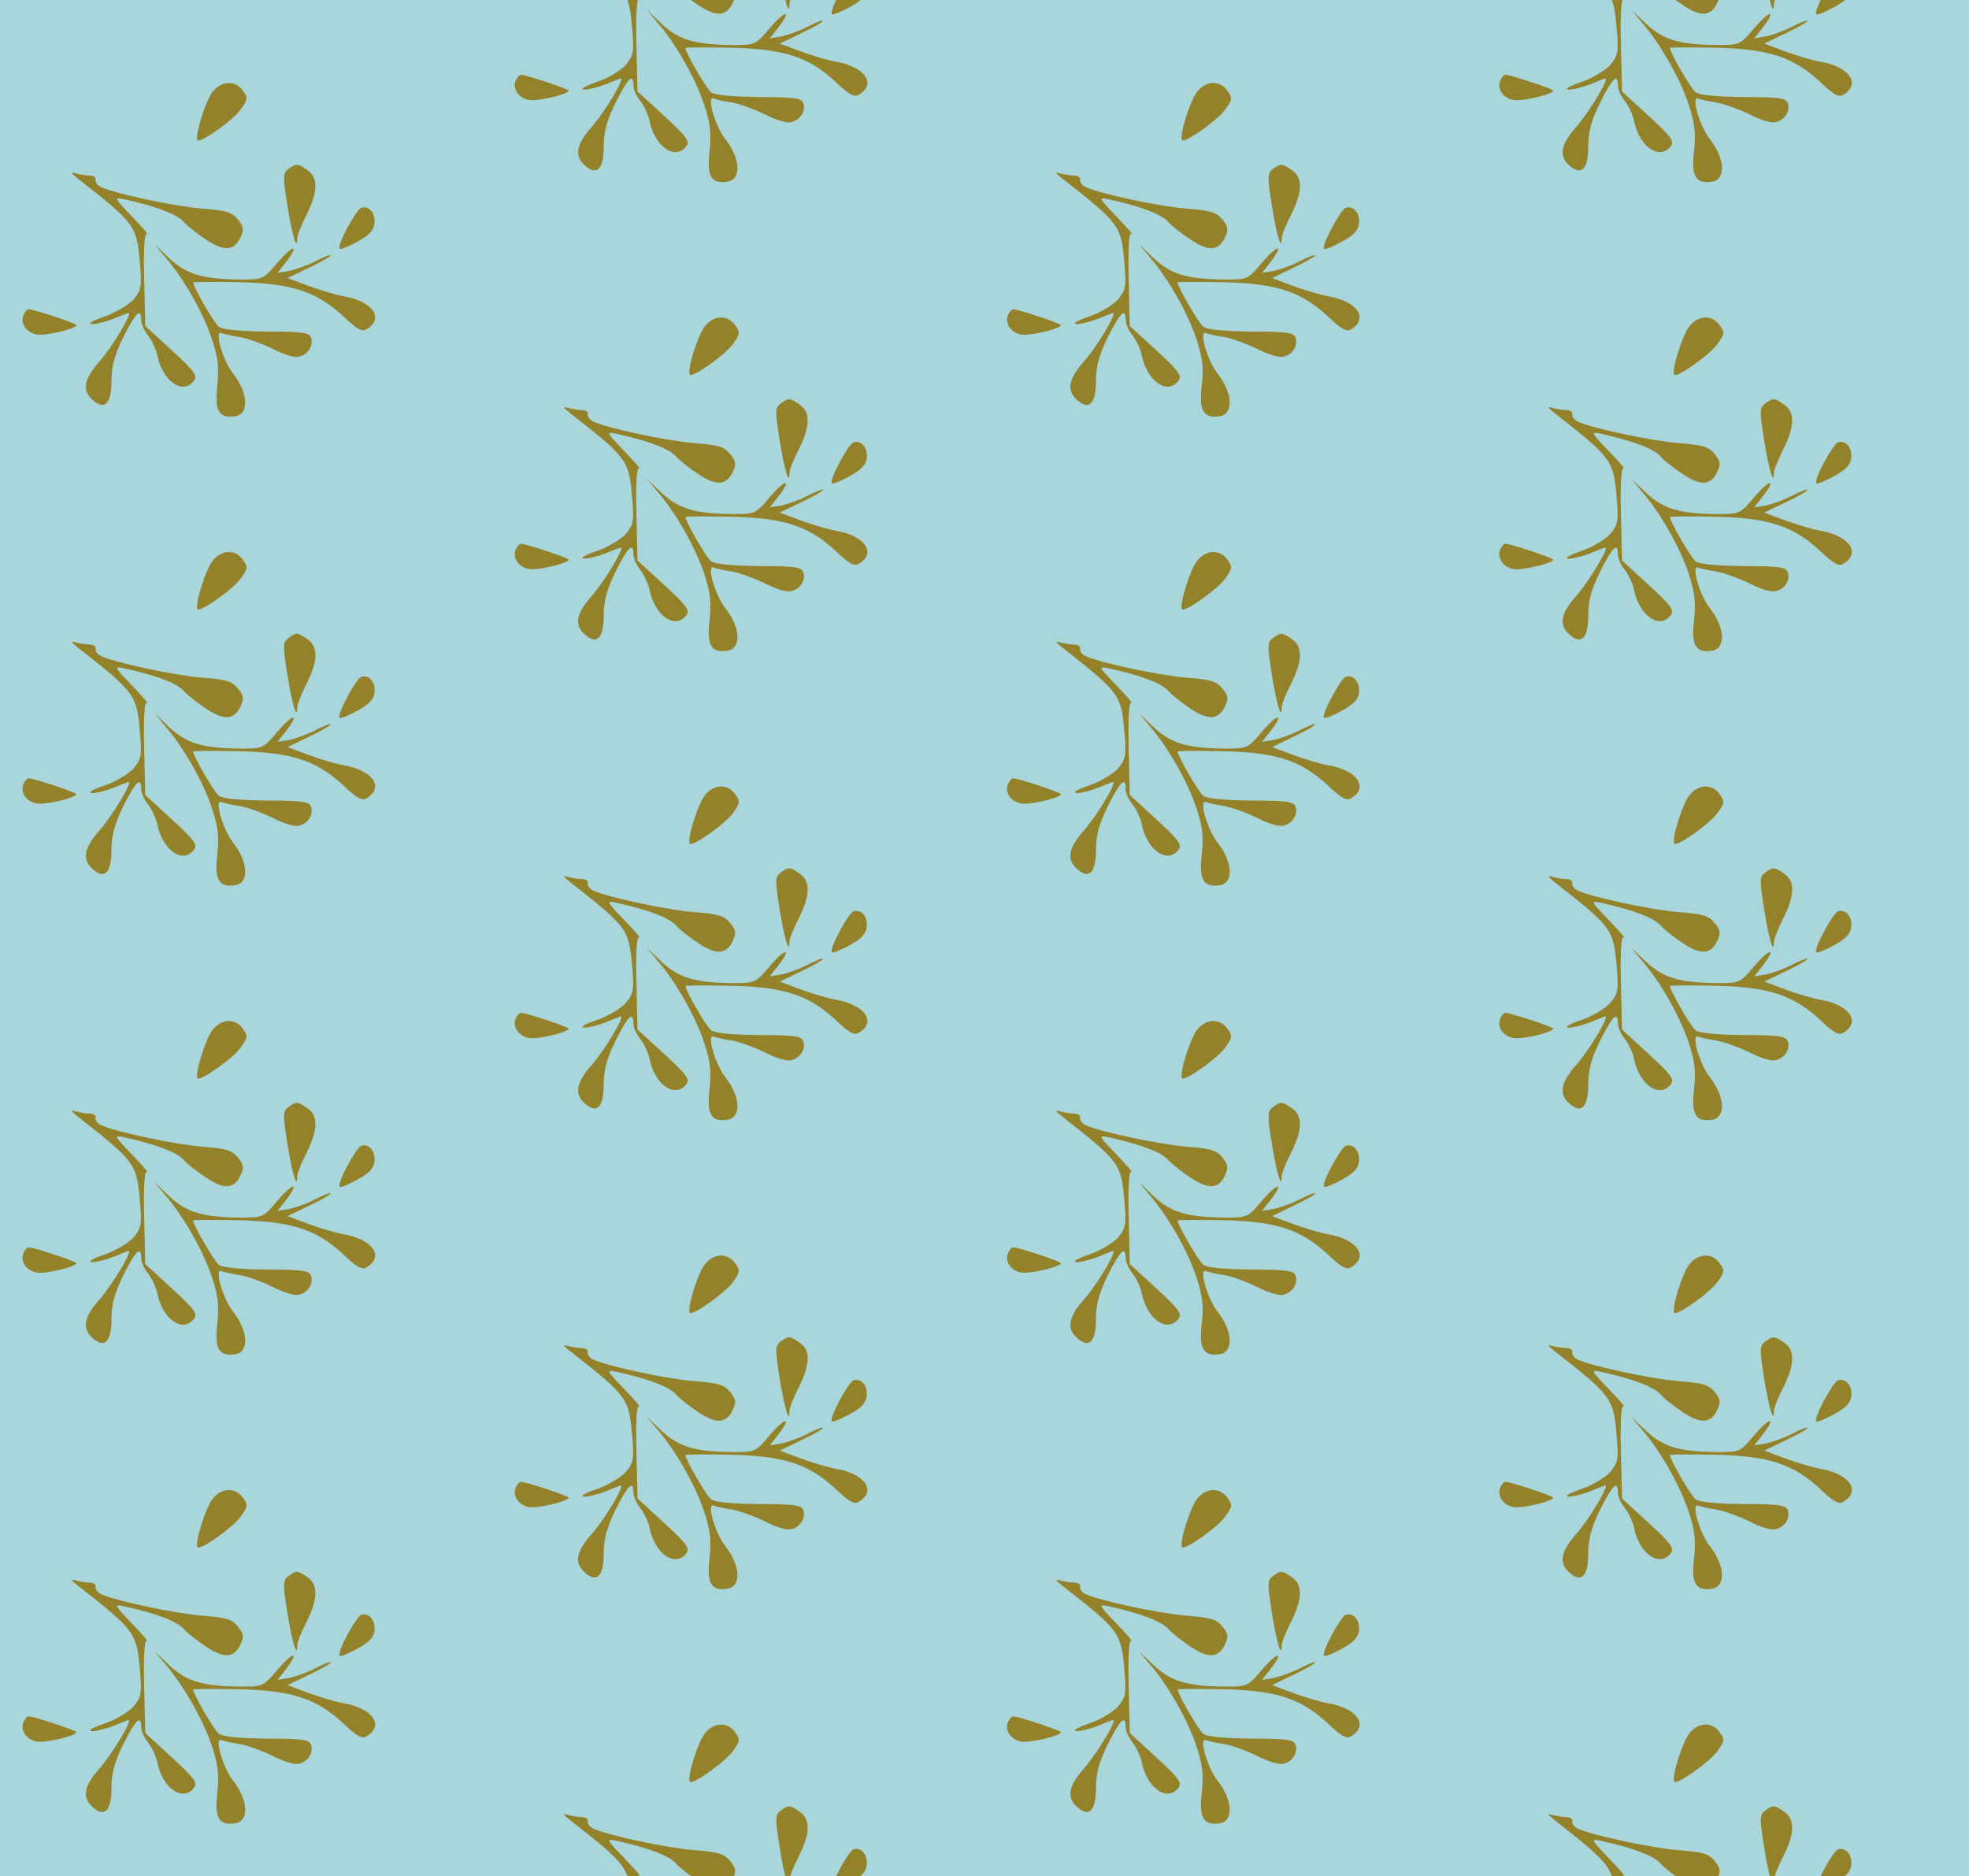 <?xml version="1.0" standalone="no"?>
<!DOCTYPE svg PUBLIC "-//W3C//DTD SVG 20010904//EN"
 "http://www.w3.org/TR/2001/REC-SVG-20010904/DTD/svg10.dtd">
<svg version="1.0" xmlns="http://www.w3.org/2000/svg" width="424pt" height="404pt" viewBox="0 0 424 404" preserveAspectRatio = "xMidYMid meet" >
<rect width="424" height="404" fill="#A8D6DA"/>
<g id="col0" transform="translate(0, 13)">
<g id="0" transform="translate(0,0.0)scale(0.8,0.8)">

<path d="M972 613 c-14 -6 -66 -102 -58 -110 3 -3 24 6 48 19 31 17 44 30 46 49 3 28 -15 49 -36 42z" transform="translate(0,101) scale(0.1,-0.1)" stroke="none" fill="#93822A"/>

<path d="M63 324 c-9 -23 9 -48 37 -52 26 -4 113 18 105 26 -6 6 -115 42 -128 42 -4 0 -10 -7 -14 -16z" transform="translate(0,101) scale(0.1,-0.1)" stroke="none" fill="#93822A"/>

<path d="M777 718 c-16 -12 -16 -20 -3 -102 13 -80 26 -121 26 -85 0 8 11 36 25 63 31 62 32 100 3 120 -27 19 -30 19 -51 4z" transform="translate(0,101) scale(0.1,-0.1)" stroke="none" fill="#93822A"/>

<path d="M572 925 c-19 -24 -49 -121 -40 -130 8 -8 97 55 116 83 19 26 20 31 6 50 -20 29 -58 28 -82 -3z" transform="translate(0,101) scale(0.1,-0.1)" stroke="none" fill="#93822A"/>

<path d="M446 479 c49 -57 101 -149 124 -218 17 -51 20 -77 15 -126 -8 -68 4 -89 47 -83 39 5 37 61 -4 114 -28 35 -52 118 -32 110 7 -3 30 -8 51 -11 21 -4 59 -18 86 -31 26 -14 57 -24 69 -22 26 4 43 30 35 52 -5 13 -24 16 -119 16 -73 1 -119 5 -129 13 -13 10 -69 107 -69 119 0 2 53 2 118 1 146 -3 212 -24 285 -91 39 -37 52 -44 65 -35 47 29 14 75 -63 88 -22 4 -65 17 -95 28 l-56 21 58 28 c32 15 58 30 58 33 0 3 -19 -4 -42 -16 -23 -12 -55 -23 -71 -26 l-30 -5 22 28 c38 49 22 50 -20 2 -40 -48 -41 -48 -102 -48 -102 1 -144 14 -190 56 l-41 39 30 -36z" transform="translate(0,101) scale(0.1,-0.1)" stroke="none" fill="#93822A"/>

<path d="M208 693 c158 -124 160 -127 169 -233 5 -59 3 -69 -18 -94 -14 -15 -49 -36 -79 -46 -32 -11 -45 -19 -32 -20 12 0 39 7 59 15 19 8 37 15 39 15 11 0 -43 -90 -77 -129 -43 -48 -49 -79 -20 -105 32 -29 51 -11 51 50 0 40 8 70 32 119 33 66 48 81 48 46 0 -10 8 -29 19 -42 10 -13 22 -38 25 -56 15 -67 67 -103 97 -67 12 14 5 25 -58 83 l-72 66 -3 127 c-2 82 1 124 7 121 6 -3 -12 18 -40 47 -49 51 -49 52 -20 46 85 -19 139 -39 159 -60 11 -13 40 -35 63 -50 47 -31 74 -29 91 9 9 19 8 28 -8 47 -15 19 -31 24 -97 29 -75 6 -242 42 -273 59 -8 4 -14 13 -13 19 2 6 -6 11 -16 11 -11 0 -28 3 -38 6 -14 4 -12 1 5 -13z" transform="translate(0,101) scale(0.1,-0.1)" stroke="none" fill="#93822A"/>

</g>

<g id="1" transform="translate(0,101.0)scale(0.8,0.8)">

<path d="M972 613 c-14 -6 -66 -102 -58 -110 3 -3 24 6 48 19 31 17 44 30 46 49 3 28 -15 49 -36 42z" transform="translate(0,101) scale(0.1,-0.1)" stroke="none" fill="#93822A"/>

<path d="M63 324 c-9 -23 9 -48 37 -52 26 -4 113 18 105 26 -6 6 -115 42 -128 42 -4 0 -10 -7 -14 -16z" transform="translate(0,101) scale(0.1,-0.1)" stroke="none" fill="#93822A"/>

<path d="M777 718 c-16 -12 -16 -20 -3 -102 13 -80 26 -121 26 -85 0 8 11 36 25 63 31 62 32 100 3 120 -27 19 -30 19 -51 4z" transform="translate(0,101) scale(0.1,-0.1)" stroke="none" fill="#93822A"/>

<path d="M572 925 c-19 -24 -49 -121 -40 -130 8 -8 97 55 116 83 19 26 20 31 6 50 -20 29 -58 28 -82 -3z" transform="translate(0,101) scale(0.1,-0.1)" stroke="none" fill="#93822A"/>

<path d="M446 479 c49 -57 101 -149 124 -218 17 -51 20 -77 15 -126 -8 -68 4 -89 47 -83 39 5 37 61 -4 114 -28 35 -52 118 -32 110 7 -3 30 -8 51 -11 21 -4 59 -18 86 -31 26 -14 57 -24 69 -22 26 4 43 30 35 52 -5 13 -24 16 -119 16 -73 1 -119 5 -129 13 -13 10 -69 107 -69 119 0 2 53 2 118 1 146 -3 212 -24 285 -91 39 -37 52 -44 65 -35 47 29 14 75 -63 88 -22 4 -65 17 -95 28 l-56 21 58 28 c32 15 58 30 58 33 0 3 -19 -4 -42 -16 -23 -12 -55 -23 -71 -26 l-30 -5 22 28 c38 49 22 50 -20 2 -40 -48 -41 -48 -102 -48 -102 1 -144 14 -190 56 l-41 39 30 -36z" transform="translate(0,101) scale(0.1,-0.1)" stroke="none" fill="#93822A"/>

<path d="M208 693 c158 -124 160 -127 169 -233 5 -59 3 -69 -18 -94 -14 -15 -49 -36 -79 -46 -32 -11 -45 -19 -32 -20 12 0 39 7 59 15 19 8 37 15 39 15 11 0 -43 -90 -77 -129 -43 -48 -49 -79 -20 -105 32 -29 51 -11 51 50 0 40 8 70 32 119 33 66 48 81 48 46 0 -10 8 -29 19 -42 10 -13 22 -38 25 -56 15 -67 67 -103 97 -67 12 14 5 25 -58 83 l-72 66 -3 127 c-2 82 1 124 7 121 6 -3 -12 18 -40 47 -49 51 -49 52 -20 46 85 -19 139 -39 159 -60 11 -13 40 -35 63 -50 47 -31 74 -29 91 9 9 19 8 28 -8 47 -15 19 -31 24 -97 29 -75 6 -242 42 -273 59 -8 4 -14 13 -13 19 2 6 -6 11 -16 11 -11 0 -28 3 -38 6 -14 4 -12 1 5 -13z" transform="translate(0,101) scale(0.1,-0.1)" stroke="none" fill="#93822A"/>

</g>

<g id="2" transform="translate(0,202.0)scale(0.8,0.8)">

<path d="M972 613 c-14 -6 -66 -102 -58 -110 3 -3 24 6 48 19 31 17 44 30 46 49 3 28 -15 49 -36 42z" transform="translate(0,101) scale(0.1,-0.1)" stroke="none" fill="#93822A"/>

<path d="M63 324 c-9 -23 9 -48 37 -52 26 -4 113 18 105 26 -6 6 -115 42 -128 42 -4 0 -10 -7 -14 -16z" transform="translate(0,101) scale(0.1,-0.1)" stroke="none" fill="#93822A"/>

<path d="M777 718 c-16 -12 -16 -20 -3 -102 13 -80 26 -121 26 -85 0 8 11 36 25 63 31 62 32 100 3 120 -27 19 -30 19 -51 4z" transform="translate(0,101) scale(0.1,-0.1)" stroke="none" fill="#93822A"/>

<path d="M572 925 c-19 -24 -49 -121 -40 -130 8 -8 97 55 116 83 19 26 20 31 6 50 -20 29 -58 28 -82 -3z" transform="translate(0,101) scale(0.1,-0.1)" stroke="none" fill="#93822A"/>

<path d="M446 479 c49 -57 101 -149 124 -218 17 -51 20 -77 15 -126 -8 -68 4 -89 47 -83 39 5 37 61 -4 114 -28 35 -52 118 -32 110 7 -3 30 -8 51 -11 21 -4 59 -18 86 -31 26 -14 57 -24 69 -22 26 4 43 30 35 52 -5 13 -24 16 -119 16 -73 1 -119 5 -129 13 -13 10 -69 107 -69 119 0 2 53 2 118 1 146 -3 212 -24 285 -91 39 -37 52 -44 65 -35 47 29 14 75 -63 88 -22 4 -65 17 -95 28 l-56 21 58 28 c32 15 58 30 58 33 0 3 -19 -4 -42 -16 -23 -12 -55 -23 -71 -26 l-30 -5 22 28 c38 49 22 50 -20 2 -40 -48 -41 -48 -102 -48 -102 1 -144 14 -190 56 l-41 39 30 -36z" transform="translate(0,101) scale(0.1,-0.1)" stroke="none" fill="#93822A"/>

<path d="M208 693 c158 -124 160 -127 169 -233 5 -59 3 -69 -18 -94 -14 -15 -49 -36 -79 -46 -32 -11 -45 -19 -32 -20 12 0 39 7 59 15 19 8 37 15 39 15 11 0 -43 -90 -77 -129 -43 -48 -49 -79 -20 -105 32 -29 51 -11 51 50 0 40 8 70 32 119 33 66 48 81 48 46 0 -10 8 -29 19 -42 10 -13 22 -38 25 -56 15 -67 67 -103 97 -67 12 14 5 25 -58 83 l-72 66 -3 127 c-2 82 1 124 7 121 6 -3 -12 18 -40 47 -49 51 -49 52 -20 46 85 -19 139 -39 159 -60 11 -13 40 -35 63 -50 47 -31 74 -29 91 9 9 19 8 28 -8 47 -15 19 -31 24 -97 29 -75 6 -242 42 -273 59 -8 4 -14 13 -13 19 2 6 -6 11 -16 11 -11 0 -28 3 -38 6 -14 4 -12 1 5 -13z" transform="translate(0,101) scale(0.1,-0.1)" stroke="none" fill="#93822A"/>

</g>

<g id="3" transform="translate(0,303.0)scale(0.8,0.8)">

<path d="M972 613 c-14 -6 -66 -102 -58 -110 3 -3 24 6 48 19 31 17 44 30 46 49 3 28 -15 49 -36 42z" transform="translate(0,101) scale(0.1,-0.1)" stroke="none" fill="#93822A"/>

<path d="M63 324 c-9 -23 9 -48 37 -52 26 -4 113 18 105 26 -6 6 -115 42 -128 42 -4 0 -10 -7 -14 -16z" transform="translate(0,101) scale(0.1,-0.1)" stroke="none" fill="#93822A"/>

<path d="M777 718 c-16 -12 -16 -20 -3 -102 13 -80 26 -121 26 -85 0 8 11 36 25 63 31 62 32 100 3 120 -27 19 -30 19 -51 4z" transform="translate(0,101) scale(0.1,-0.1)" stroke="none" fill="#93822A"/>

<path d="M572 925 c-19 -24 -49 -121 -40 -130 8 -8 97 55 116 83 19 26 20 31 6 50 -20 29 -58 28 -82 -3z" transform="translate(0,101) scale(0.1,-0.1)" stroke="none" fill="#93822A"/>

<path d="M446 479 c49 -57 101 -149 124 -218 17 -51 20 -77 15 -126 -8 -68 4 -89 47 -83 39 5 37 61 -4 114 -28 35 -52 118 -32 110 7 -3 30 -8 51 -11 21 -4 59 -18 86 -31 26 -14 57 -24 69 -22 26 4 43 30 35 52 -5 13 -24 16 -119 16 -73 1 -119 5 -129 13 -13 10 -69 107 -69 119 0 2 53 2 118 1 146 -3 212 -24 285 -91 39 -37 52 -44 65 -35 47 29 14 75 -63 88 -22 4 -65 17 -95 28 l-56 21 58 28 c32 15 58 30 58 33 0 3 -19 -4 -42 -16 -23 -12 -55 -23 -71 -26 l-30 -5 22 28 c38 49 22 50 -20 2 -40 -48 -41 -48 -102 -48 -102 1 -144 14 -190 56 l-41 39 30 -36z" transform="translate(0,101) scale(0.1,-0.1)" stroke="none" fill="#93822A"/>

<path d="M208 693 c158 -124 160 -127 169 -233 5 -59 3 -69 -18 -94 -14 -15 -49 -36 -79 -46 -32 -11 -45 -19 -32 -20 12 0 39 7 59 15 19 8 37 15 39 15 11 0 -43 -90 -77 -129 -43 -48 -49 -79 -20 -105 32 -29 51 -11 51 50 0 40 8 70 32 119 33 66 48 81 48 46 0 -10 8 -29 19 -42 10 -13 22 -38 25 -56 15 -67 67 -103 97 -67 12 14 5 25 -58 83 l-72 66 -3 127 c-2 82 1 124 7 121 6 -3 -12 18 -40 47 -49 51 -49 52 -20 46 85 -19 139 -39 159 -60 11 -13 40 -35 63 -50 47 -31 74 -29 91 9 9 19 8 28 -8 47 -15 19 -31 24 -97 29 -75 6 -242 42 -273 59 -8 4 -14 13 -13 19 2 6 -6 11 -16 11 -11 0 -28 3 -38 6 -14 4 -12 1 5 -13z" transform="translate(0,101) scale(0.1,-0.1)" stroke="none" fill="#93822A"/>

</g>

<g id="4" transform="translate(0,404.0)scale(0.8,0.8)">

<path d="M972 613 c-14 -6 -66 -102 -58 -110 3 -3 24 6 48 19 31 17 44 30 46 49 3 28 -15 49 -36 42z" transform="translate(0,101) scale(0.1,-0.1)" stroke="none" fill="#93822A"/>

<path d="M63 324 c-9 -23 9 -48 37 -52 26 -4 113 18 105 26 -6 6 -115 42 -128 42 -4 0 -10 -7 -14 -16z" transform="translate(0,101) scale(0.1,-0.1)" stroke="none" fill="#93822A"/>

<path d="M777 718 c-16 -12 -16 -20 -3 -102 13 -80 26 -121 26 -85 0 8 11 36 25 63 31 62 32 100 3 120 -27 19 -30 19 -51 4z" transform="translate(0,101) scale(0.1,-0.1)" stroke="none" fill="#93822A"/>

<path d="M572 925 c-19 -24 -49 -121 -40 -130 8 -8 97 55 116 83 19 26 20 31 6 50 -20 29 -58 28 -82 -3z" transform="translate(0,101) scale(0.1,-0.1)" stroke="none" fill="#93822A"/>

<path d="M446 479 c49 -57 101 -149 124 -218 17 -51 20 -77 15 -126 -8 -68 4 -89 47 -83 39 5 37 61 -4 114 -28 35 -52 118 -32 110 7 -3 30 -8 51 -11 21 -4 59 -18 86 -31 26 -14 57 -24 69 -22 26 4 43 30 35 52 -5 13 -24 16 -119 16 -73 1 -119 5 -129 13 -13 10 -69 107 -69 119 0 2 53 2 118 1 146 -3 212 -24 285 -91 39 -37 52 -44 65 -35 47 29 14 75 -63 88 -22 4 -65 17 -95 28 l-56 21 58 28 c32 15 58 30 58 33 0 3 -19 -4 -42 -16 -23 -12 -55 -23 -71 -26 l-30 -5 22 28 c38 49 22 50 -20 2 -40 -48 -41 -48 -102 -48 -102 1 -144 14 -190 56 l-41 39 30 -36z" transform="translate(0,101) scale(0.1,-0.1)" stroke="none" fill="#93822A"/>

<path d="M208 693 c158 -124 160 -127 169 -233 5 -59 3 -69 -18 -94 -14 -15 -49 -36 -79 -46 -32 -11 -45 -19 -32 -20 12 0 39 7 59 15 19 8 37 15 39 15 11 0 -43 -90 -77 -129 -43 -48 -49 -79 -20 -105 32 -29 51 -11 51 50 0 40 8 70 32 119 33 66 48 81 48 46 0 -10 8 -29 19 -42 10 -13 22 -38 25 -56 15 -67 67 -103 97 -67 12 14 5 25 -58 83 l-72 66 -3 127 c-2 82 1 124 7 121 6 -3 -12 18 -40 47 -49 51 -49 52 -20 46 85 -19 139 -39 159 -60 11 -13 40 -35 63 -50 47 -31 74 -29 91 9 9 19 8 28 -8 47 -15 19 -31 24 -97 29 -75 6 -242 42 -273 59 -8 4 -14 13 -13 19 2 6 -6 11 -16 11 -11 0 -28 3 -38 6 -14 4 -12 1 5 -13z" transform="translate(0,101) scale(0.1,-0.1)" stroke="none" fill="#93822A"/>

</g>

</g>
<g id="col1" transform="translate(106, -37.5)">
<g id="0" transform="translate(0,0.0)scale(0.8,0.8)">

<path d="M972 613 c-14 -6 -66 -102 -58 -110 3 -3 24 6 48 19 31 17 44 30 46 49 3 28 -15 49 -36 42z" transform="translate(0,101) scale(0.1,-0.1)" stroke="none" fill="#93822A"/>

<path d="M63 324 c-9 -23 9 -48 37 -52 26 -4 113 18 105 26 -6 6 -115 42 -128 42 -4 0 -10 -7 -14 -16z" transform="translate(0,101) scale(0.1,-0.1)" stroke="none" fill="#93822A"/>

<path d="M777 718 c-16 -12 -16 -20 -3 -102 13 -80 26 -121 26 -85 0 8 11 36 25 63 31 62 32 100 3 120 -27 19 -30 19 -51 4z" transform="translate(0,101) scale(0.1,-0.1)" stroke="none" fill="#93822A"/>

<path d="M572 925 c-19 -24 -49 -121 -40 -130 8 -8 97 55 116 83 19 26 20 31 6 50 -20 29 -58 28 -82 -3z" transform="translate(0,101) scale(0.1,-0.1)" stroke="none" fill="#93822A"/>

<path d="M446 479 c49 -57 101 -149 124 -218 17 -51 20 -77 15 -126 -8 -68 4 -89 47 -83 39 5 37 61 -4 114 -28 35 -52 118 -32 110 7 -3 30 -8 51 -11 21 -4 59 -18 86 -31 26 -14 57 -24 69 -22 26 4 43 30 35 52 -5 13 -24 16 -119 16 -73 1 -119 5 -129 13 -13 10 -69 107 -69 119 0 2 53 2 118 1 146 -3 212 -24 285 -91 39 -37 52 -44 65 -35 47 29 14 75 -63 88 -22 4 -65 17 -95 28 l-56 21 58 28 c32 15 58 30 58 33 0 3 -19 -4 -42 -16 -23 -12 -55 -23 -71 -26 l-30 -5 22 28 c38 49 22 50 -20 2 -40 -48 -41 -48 -102 -48 -102 1 -144 14 -190 56 l-41 39 30 -36z" transform="translate(0,101) scale(0.1,-0.1)" stroke="none" fill="#93822A"/>

<path d="M208 693 c158 -124 160 -127 169 -233 5 -59 3 -69 -18 -94 -14 -15 -49 -36 -79 -46 -32 -11 -45 -19 -32 -20 12 0 39 7 59 15 19 8 37 15 39 15 11 0 -43 -90 -77 -129 -43 -48 -49 -79 -20 -105 32 -29 51 -11 51 50 0 40 8 70 32 119 33 66 48 81 48 46 0 -10 8 -29 19 -42 10 -13 22 -38 25 -56 15 -67 67 -103 97 -67 12 14 5 25 -58 83 l-72 66 -3 127 c-2 82 1 124 7 121 6 -3 -12 18 -40 47 -49 51 -49 52 -20 46 85 -19 139 -39 159 -60 11 -13 40 -35 63 -50 47 -31 74 -29 91 9 9 19 8 28 -8 47 -15 19 -31 24 -97 29 -75 6 -242 42 -273 59 -8 4 -14 13 -13 19 2 6 -6 11 -16 11 -11 0 -28 3 -38 6 -14 4 -12 1 5 -13z" transform="translate(0,101) scale(0.1,-0.1)" stroke="none" fill="#93822A"/>

</g>

<g id="1" transform="translate(0,101.0)scale(0.8,0.8)">

<path d="M972 613 c-14 -6 -66 -102 -58 -110 3 -3 24 6 48 19 31 17 44 30 46 49 3 28 -15 49 -36 42z" transform="translate(0,101) scale(0.1,-0.1)" stroke="none" fill="#93822A"/>

<path d="M63 324 c-9 -23 9 -48 37 -52 26 -4 113 18 105 26 -6 6 -115 42 -128 42 -4 0 -10 -7 -14 -16z" transform="translate(0,101) scale(0.1,-0.1)" stroke="none" fill="#93822A"/>

<path d="M777 718 c-16 -12 -16 -20 -3 -102 13 -80 26 -121 26 -85 0 8 11 36 25 63 31 62 32 100 3 120 -27 19 -30 19 -51 4z" transform="translate(0,101) scale(0.1,-0.1)" stroke="none" fill="#93822A"/>

<path d="M572 925 c-19 -24 -49 -121 -40 -130 8 -8 97 55 116 83 19 26 20 31 6 50 -20 29 -58 28 -82 -3z" transform="translate(0,101) scale(0.1,-0.1)" stroke="none" fill="#93822A"/>

<path d="M446 479 c49 -57 101 -149 124 -218 17 -51 20 -77 15 -126 -8 -68 4 -89 47 -83 39 5 37 61 -4 114 -28 35 -52 118 -32 110 7 -3 30 -8 51 -11 21 -4 59 -18 86 -31 26 -14 57 -24 69 -22 26 4 43 30 35 52 -5 13 -24 16 -119 16 -73 1 -119 5 -129 13 -13 10 -69 107 -69 119 0 2 53 2 118 1 146 -3 212 -24 285 -91 39 -37 52 -44 65 -35 47 29 14 75 -63 88 -22 4 -65 17 -95 28 l-56 21 58 28 c32 15 58 30 58 33 0 3 -19 -4 -42 -16 -23 -12 -55 -23 -71 -26 l-30 -5 22 28 c38 49 22 50 -20 2 -40 -48 -41 -48 -102 -48 -102 1 -144 14 -190 56 l-41 39 30 -36z" transform="translate(0,101) scale(0.1,-0.1)" stroke="none" fill="#93822A"/>

<path d="M208 693 c158 -124 160 -127 169 -233 5 -59 3 -69 -18 -94 -14 -15 -49 -36 -79 -46 -32 -11 -45 -19 -32 -20 12 0 39 7 59 15 19 8 37 15 39 15 11 0 -43 -90 -77 -129 -43 -48 -49 -79 -20 -105 32 -29 51 -11 51 50 0 40 8 70 32 119 33 66 48 81 48 46 0 -10 8 -29 19 -42 10 -13 22 -38 25 -56 15 -67 67 -103 97 -67 12 14 5 25 -58 83 l-72 66 -3 127 c-2 82 1 124 7 121 6 -3 -12 18 -40 47 -49 51 -49 52 -20 46 85 -19 139 -39 159 -60 11 -13 40 -35 63 -50 47 -31 74 -29 91 9 9 19 8 28 -8 47 -15 19 -31 24 -97 29 -75 6 -242 42 -273 59 -8 4 -14 13 -13 19 2 6 -6 11 -16 11 -11 0 -28 3 -38 6 -14 4 -12 1 5 -13z" transform="translate(0,101) scale(0.1,-0.1)" stroke="none" fill="#93822A"/>

</g>

<g id="2" transform="translate(0,202.0)scale(0.8,0.8)">

<path d="M972 613 c-14 -6 -66 -102 -58 -110 3 -3 24 6 48 19 31 17 44 30 46 49 3 28 -15 49 -36 42z" transform="translate(0,101) scale(0.1,-0.1)" stroke="none" fill="#93822A"/>

<path d="M63 324 c-9 -23 9 -48 37 -52 26 -4 113 18 105 26 -6 6 -115 42 -128 42 -4 0 -10 -7 -14 -16z" transform="translate(0,101) scale(0.1,-0.1)" stroke="none" fill="#93822A"/>

<path d="M777 718 c-16 -12 -16 -20 -3 -102 13 -80 26 -121 26 -85 0 8 11 36 25 63 31 62 32 100 3 120 -27 19 -30 19 -51 4z" transform="translate(0,101) scale(0.1,-0.1)" stroke="none" fill="#93822A"/>

<path d="M572 925 c-19 -24 -49 -121 -40 -130 8 -8 97 55 116 83 19 26 20 31 6 50 -20 29 -58 28 -82 -3z" transform="translate(0,101) scale(0.1,-0.1)" stroke="none" fill="#93822A"/>

<path d="M446 479 c49 -57 101 -149 124 -218 17 -51 20 -77 15 -126 -8 -68 4 -89 47 -83 39 5 37 61 -4 114 -28 35 -52 118 -32 110 7 -3 30 -8 51 -11 21 -4 59 -18 86 -31 26 -14 57 -24 69 -22 26 4 43 30 35 52 -5 13 -24 16 -119 16 -73 1 -119 5 -129 13 -13 10 -69 107 -69 119 0 2 53 2 118 1 146 -3 212 -24 285 -91 39 -37 52 -44 65 -35 47 29 14 75 -63 88 -22 4 -65 17 -95 28 l-56 21 58 28 c32 15 58 30 58 33 0 3 -19 -4 -42 -16 -23 -12 -55 -23 -71 -26 l-30 -5 22 28 c38 49 22 50 -20 2 -40 -48 -41 -48 -102 -48 -102 1 -144 14 -190 56 l-41 39 30 -36z" transform="translate(0,101) scale(0.1,-0.1)" stroke="none" fill="#93822A"/>

<path d="M208 693 c158 -124 160 -127 169 -233 5 -59 3 -69 -18 -94 -14 -15 -49 -36 -79 -46 -32 -11 -45 -19 -32 -20 12 0 39 7 59 15 19 8 37 15 39 15 11 0 -43 -90 -77 -129 -43 -48 -49 -79 -20 -105 32 -29 51 -11 51 50 0 40 8 70 32 119 33 66 48 81 48 46 0 -10 8 -29 19 -42 10 -13 22 -38 25 -56 15 -67 67 -103 97 -67 12 14 5 25 -58 83 l-72 66 -3 127 c-2 82 1 124 7 121 6 -3 -12 18 -40 47 -49 51 -49 52 -20 46 85 -19 139 -39 159 -60 11 -13 40 -35 63 -50 47 -31 74 -29 91 9 9 19 8 28 -8 47 -15 19 -31 24 -97 29 -75 6 -242 42 -273 59 -8 4 -14 13 -13 19 2 6 -6 11 -16 11 -11 0 -28 3 -38 6 -14 4 -12 1 5 -13z" transform="translate(0,101) scale(0.1,-0.1)" stroke="none" fill="#93822A"/>

</g>

<g id="3" transform="translate(0,303.0)scale(0.8,0.8)">

<path d="M972 613 c-14 -6 -66 -102 -58 -110 3 -3 24 6 48 19 31 17 44 30 46 49 3 28 -15 49 -36 42z" transform="translate(0,101) scale(0.1,-0.1)" stroke="none" fill="#93822A"/>

<path d="M63 324 c-9 -23 9 -48 37 -52 26 -4 113 18 105 26 -6 6 -115 42 -128 42 -4 0 -10 -7 -14 -16z" transform="translate(0,101) scale(0.1,-0.1)" stroke="none" fill="#93822A"/>

<path d="M777 718 c-16 -12 -16 -20 -3 -102 13 -80 26 -121 26 -85 0 8 11 36 25 63 31 62 32 100 3 120 -27 19 -30 19 -51 4z" transform="translate(0,101) scale(0.1,-0.1)" stroke="none" fill="#93822A"/>

<path d="M572 925 c-19 -24 -49 -121 -40 -130 8 -8 97 55 116 83 19 26 20 31 6 50 -20 29 -58 28 -82 -3z" transform="translate(0,101) scale(0.1,-0.1)" stroke="none" fill="#93822A"/>

<path d="M446 479 c49 -57 101 -149 124 -218 17 -51 20 -77 15 -126 -8 -68 4 -89 47 -83 39 5 37 61 -4 114 -28 35 -52 118 -32 110 7 -3 30 -8 51 -11 21 -4 59 -18 86 -31 26 -14 57 -24 69 -22 26 4 43 30 35 52 -5 13 -24 16 -119 16 -73 1 -119 5 -129 13 -13 10 -69 107 -69 119 0 2 53 2 118 1 146 -3 212 -24 285 -91 39 -37 52 -44 65 -35 47 29 14 75 -63 88 -22 4 -65 17 -95 28 l-56 21 58 28 c32 15 58 30 58 33 0 3 -19 -4 -42 -16 -23 -12 -55 -23 -71 -26 l-30 -5 22 28 c38 49 22 50 -20 2 -40 -48 -41 -48 -102 -48 -102 1 -144 14 -190 56 l-41 39 30 -36z" transform="translate(0,101) scale(0.1,-0.1)" stroke="none" fill="#93822A"/>

<path d="M208 693 c158 -124 160 -127 169 -233 5 -59 3 -69 -18 -94 -14 -15 -49 -36 -79 -46 -32 -11 -45 -19 -32 -20 12 0 39 7 59 15 19 8 37 15 39 15 11 0 -43 -90 -77 -129 -43 -48 -49 -79 -20 -105 32 -29 51 -11 51 50 0 40 8 70 32 119 33 66 48 81 48 46 0 -10 8 -29 19 -42 10 -13 22 -38 25 -56 15 -67 67 -103 97 -67 12 14 5 25 -58 83 l-72 66 -3 127 c-2 82 1 124 7 121 6 -3 -12 18 -40 47 -49 51 -49 52 -20 46 85 -19 139 -39 159 -60 11 -13 40 -35 63 -50 47 -31 74 -29 91 9 9 19 8 28 -8 47 -15 19 -31 24 -97 29 -75 6 -242 42 -273 59 -8 4 -14 13 -13 19 2 6 -6 11 -16 11 -11 0 -28 3 -38 6 -14 4 -12 1 5 -13z" transform="translate(0,101) scale(0.1,-0.1)" stroke="none" fill="#93822A"/>

</g>

<g id="4" transform="translate(0,404.0)scale(0.8,0.8)">

<path d="M972 613 c-14 -6 -66 -102 -58 -110 3 -3 24 6 48 19 31 17 44 30 46 49 3 28 -15 49 -36 42z" transform="translate(0,101) scale(0.1,-0.1)" stroke="none" fill="#93822A"/>

<path d="M63 324 c-9 -23 9 -48 37 -52 26 -4 113 18 105 26 -6 6 -115 42 -128 42 -4 0 -10 -7 -14 -16z" transform="translate(0,101) scale(0.1,-0.1)" stroke="none" fill="#93822A"/>

<path d="M777 718 c-16 -12 -16 -20 -3 -102 13 -80 26 -121 26 -85 0 8 11 36 25 63 31 62 32 100 3 120 -27 19 -30 19 -51 4z" transform="translate(0,101) scale(0.1,-0.1)" stroke="none" fill="#93822A"/>

<path d="M572 925 c-19 -24 -49 -121 -40 -130 8 -8 97 55 116 83 19 26 20 31 6 50 -20 29 -58 28 -82 -3z" transform="translate(0,101) scale(0.1,-0.1)" stroke="none" fill="#93822A"/>

<path d="M446 479 c49 -57 101 -149 124 -218 17 -51 20 -77 15 -126 -8 -68 4 -89 47 -83 39 5 37 61 -4 114 -28 35 -52 118 -32 110 7 -3 30 -8 51 -11 21 -4 59 -18 86 -31 26 -14 57 -24 69 -22 26 4 43 30 35 52 -5 13 -24 16 -119 16 -73 1 -119 5 -129 13 -13 10 -69 107 -69 119 0 2 53 2 118 1 146 -3 212 -24 285 -91 39 -37 52 -44 65 -35 47 29 14 75 -63 88 -22 4 -65 17 -95 28 l-56 21 58 28 c32 15 58 30 58 33 0 3 -19 -4 -42 -16 -23 -12 -55 -23 -71 -26 l-30 -5 22 28 c38 49 22 50 -20 2 -40 -48 -41 -48 -102 -48 -102 1 -144 14 -190 56 l-41 39 30 -36z" transform="translate(0,101) scale(0.1,-0.1)" stroke="none" fill="#93822A"/>

<path d="M208 693 c158 -124 160 -127 169 -233 5 -59 3 -69 -18 -94 -14 -15 -49 -36 -79 -46 -32 -11 -45 -19 -32 -20 12 0 39 7 59 15 19 8 37 15 39 15 11 0 -43 -90 -77 -129 -43 -48 -49 -79 -20 -105 32 -29 51 -11 51 50 0 40 8 70 32 119 33 66 48 81 48 46 0 -10 8 -29 19 -42 10 -13 22 -38 25 -56 15 -67 67 -103 97 -67 12 14 5 25 -58 83 l-72 66 -3 127 c-2 82 1 124 7 121 6 -3 -12 18 -40 47 -49 51 -49 52 -20 46 85 -19 139 -39 159 -60 11 -13 40 -35 63 -50 47 -31 74 -29 91 9 9 19 8 28 -8 47 -15 19 -31 24 -97 29 -75 6 -242 42 -273 59 -8 4 -14 13 -13 19 2 6 -6 11 -16 11 -11 0 -28 3 -38 6 -14 4 -12 1 5 -13z" transform="translate(0,101) scale(0.1,-0.1)" stroke="none" fill="#93822A"/>

</g>

</g>
<g id="col2" transform="translate(212, 13)">
<g id="0" transform="translate(0,0.0)scale(0.8,0.8)">

<path d="M972 613 c-14 -6 -66 -102 -58 -110 3 -3 24 6 48 19 31 17 44 30 46 49 3 28 -15 49 -36 42z" transform="translate(0,101) scale(0.1,-0.1)" stroke="none" fill="#93822A"/>

<path d="M63 324 c-9 -23 9 -48 37 -52 26 -4 113 18 105 26 -6 6 -115 42 -128 42 -4 0 -10 -7 -14 -16z" transform="translate(0,101) scale(0.1,-0.1)" stroke="none" fill="#93822A"/>

<path d="M777 718 c-16 -12 -16 -20 -3 -102 13 -80 26 -121 26 -85 0 8 11 36 25 63 31 62 32 100 3 120 -27 19 -30 19 -51 4z" transform="translate(0,101) scale(0.1,-0.1)" stroke="none" fill="#93822A"/>

<path d="M572 925 c-19 -24 -49 -121 -40 -130 8 -8 97 55 116 83 19 26 20 31 6 50 -20 29 -58 28 -82 -3z" transform="translate(0,101) scale(0.1,-0.1)" stroke="none" fill="#93822A"/>

<path d="M446 479 c49 -57 101 -149 124 -218 17 -51 20 -77 15 -126 -8 -68 4 -89 47 -83 39 5 37 61 -4 114 -28 35 -52 118 -32 110 7 -3 30 -8 51 -11 21 -4 59 -18 86 -31 26 -14 57 -24 69 -22 26 4 43 30 35 52 -5 13 -24 16 -119 16 -73 1 -119 5 -129 13 -13 10 -69 107 -69 119 0 2 53 2 118 1 146 -3 212 -24 285 -91 39 -37 52 -44 65 -35 47 29 14 75 -63 88 -22 4 -65 17 -95 28 l-56 21 58 28 c32 15 58 30 58 33 0 3 -19 -4 -42 -16 -23 -12 -55 -23 -71 -26 l-30 -5 22 28 c38 49 22 50 -20 2 -40 -48 -41 -48 -102 -48 -102 1 -144 14 -190 56 l-41 39 30 -36z" transform="translate(0,101) scale(0.1,-0.1)" stroke="none" fill="#93822A"/>

<path d="M208 693 c158 -124 160 -127 169 -233 5 -59 3 -69 -18 -94 -14 -15 -49 -36 -79 -46 -32 -11 -45 -19 -32 -20 12 0 39 7 59 15 19 8 37 15 39 15 11 0 -43 -90 -77 -129 -43 -48 -49 -79 -20 -105 32 -29 51 -11 51 50 0 40 8 70 32 119 33 66 48 81 48 46 0 -10 8 -29 19 -42 10 -13 22 -38 25 -56 15 -67 67 -103 97 -67 12 14 5 25 -58 83 l-72 66 -3 127 c-2 82 1 124 7 121 6 -3 -12 18 -40 47 -49 51 -49 52 -20 46 85 -19 139 -39 159 -60 11 -13 40 -35 63 -50 47 -31 74 -29 91 9 9 19 8 28 -8 47 -15 19 -31 24 -97 29 -75 6 -242 42 -273 59 -8 4 -14 13 -13 19 2 6 -6 11 -16 11 -11 0 -28 3 -38 6 -14 4 -12 1 5 -13z" transform="translate(0,101) scale(0.1,-0.1)" stroke="none" fill="#93822A"/>

</g>

<g id="1" transform="translate(0,101.0)scale(0.8,0.8)">

<path d="M972 613 c-14 -6 -66 -102 -58 -110 3 -3 24 6 48 19 31 17 44 30 46 49 3 28 -15 49 -36 42z" transform="translate(0,101) scale(0.1,-0.1)" stroke="none" fill="#93822A"/>

<path d="M63 324 c-9 -23 9 -48 37 -52 26 -4 113 18 105 26 -6 6 -115 42 -128 42 -4 0 -10 -7 -14 -16z" transform="translate(0,101) scale(0.1,-0.1)" stroke="none" fill="#93822A"/>

<path d="M777 718 c-16 -12 -16 -20 -3 -102 13 -80 26 -121 26 -85 0 8 11 36 25 63 31 62 32 100 3 120 -27 19 -30 19 -51 4z" transform="translate(0,101) scale(0.1,-0.1)" stroke="none" fill="#93822A"/>

<path d="M572 925 c-19 -24 -49 -121 -40 -130 8 -8 97 55 116 83 19 26 20 31 6 50 -20 29 -58 28 -82 -3z" transform="translate(0,101) scale(0.1,-0.1)" stroke="none" fill="#93822A"/>

<path d="M446 479 c49 -57 101 -149 124 -218 17 -51 20 -77 15 -126 -8 -68 4 -89 47 -83 39 5 37 61 -4 114 -28 35 -52 118 -32 110 7 -3 30 -8 51 -11 21 -4 59 -18 86 -31 26 -14 57 -24 69 -22 26 4 43 30 35 52 -5 13 -24 16 -119 16 -73 1 -119 5 -129 13 -13 10 -69 107 -69 119 0 2 53 2 118 1 146 -3 212 -24 285 -91 39 -37 52 -44 65 -35 47 29 14 75 -63 88 -22 4 -65 17 -95 28 l-56 21 58 28 c32 15 58 30 58 33 0 3 -19 -4 -42 -16 -23 -12 -55 -23 -71 -26 l-30 -5 22 28 c38 49 22 50 -20 2 -40 -48 -41 -48 -102 -48 -102 1 -144 14 -190 56 l-41 39 30 -36z" transform="translate(0,101) scale(0.1,-0.1)" stroke="none" fill="#93822A"/>

<path d="M208 693 c158 -124 160 -127 169 -233 5 -59 3 -69 -18 -94 -14 -15 -49 -36 -79 -46 -32 -11 -45 -19 -32 -20 12 0 39 7 59 15 19 8 37 15 39 15 11 0 -43 -90 -77 -129 -43 -48 -49 -79 -20 -105 32 -29 51 -11 51 50 0 40 8 70 32 119 33 66 48 81 48 46 0 -10 8 -29 19 -42 10 -13 22 -38 25 -56 15 -67 67 -103 97 -67 12 14 5 25 -58 83 l-72 66 -3 127 c-2 82 1 124 7 121 6 -3 -12 18 -40 47 -49 51 -49 52 -20 46 85 -19 139 -39 159 -60 11 -13 40 -35 63 -50 47 -31 74 -29 91 9 9 19 8 28 -8 47 -15 19 -31 24 -97 29 -75 6 -242 42 -273 59 -8 4 -14 13 -13 19 2 6 -6 11 -16 11 -11 0 -28 3 -38 6 -14 4 -12 1 5 -13z" transform="translate(0,101) scale(0.1,-0.1)" stroke="none" fill="#93822A"/>

</g>

<g id="2" transform="translate(0,202.0)scale(0.8,0.8)">

<path d="M972 613 c-14 -6 -66 -102 -58 -110 3 -3 24 6 48 19 31 17 44 30 46 49 3 28 -15 49 -36 42z" transform="translate(0,101) scale(0.1,-0.1)" stroke="none" fill="#93822A"/>

<path d="M63 324 c-9 -23 9 -48 37 -52 26 -4 113 18 105 26 -6 6 -115 42 -128 42 -4 0 -10 -7 -14 -16z" transform="translate(0,101) scale(0.1,-0.1)" stroke="none" fill="#93822A"/>

<path d="M777 718 c-16 -12 -16 -20 -3 -102 13 -80 26 -121 26 -85 0 8 11 36 25 63 31 62 32 100 3 120 -27 19 -30 19 -51 4z" transform="translate(0,101) scale(0.1,-0.1)" stroke="none" fill="#93822A"/>

<path d="M572 925 c-19 -24 -49 -121 -40 -130 8 -8 97 55 116 83 19 26 20 31 6 50 -20 29 -58 28 -82 -3z" transform="translate(0,101) scale(0.1,-0.1)" stroke="none" fill="#93822A"/>

<path d="M446 479 c49 -57 101 -149 124 -218 17 -51 20 -77 15 -126 -8 -68 4 -89 47 -83 39 5 37 61 -4 114 -28 35 -52 118 -32 110 7 -3 30 -8 51 -11 21 -4 59 -18 86 -31 26 -14 57 -24 69 -22 26 4 43 30 35 52 -5 13 -24 16 -119 16 -73 1 -119 5 -129 13 -13 10 -69 107 -69 119 0 2 53 2 118 1 146 -3 212 -24 285 -91 39 -37 52 -44 65 -35 47 29 14 75 -63 88 -22 4 -65 17 -95 28 l-56 21 58 28 c32 15 58 30 58 33 0 3 -19 -4 -42 -16 -23 -12 -55 -23 -71 -26 l-30 -5 22 28 c38 49 22 50 -20 2 -40 -48 -41 -48 -102 -48 -102 1 -144 14 -190 56 l-41 39 30 -36z" transform="translate(0,101) scale(0.1,-0.1)" stroke="none" fill="#93822A"/>

<path d="M208 693 c158 -124 160 -127 169 -233 5 -59 3 -69 -18 -94 -14 -15 -49 -36 -79 -46 -32 -11 -45 -19 -32 -20 12 0 39 7 59 15 19 8 37 15 39 15 11 0 -43 -90 -77 -129 -43 -48 -49 -79 -20 -105 32 -29 51 -11 51 50 0 40 8 70 32 119 33 66 48 81 48 46 0 -10 8 -29 19 -42 10 -13 22 -38 25 -56 15 -67 67 -103 97 -67 12 14 5 25 -58 83 l-72 66 -3 127 c-2 82 1 124 7 121 6 -3 -12 18 -40 47 -49 51 -49 52 -20 46 85 -19 139 -39 159 -60 11 -13 40 -35 63 -50 47 -31 74 -29 91 9 9 19 8 28 -8 47 -15 19 -31 24 -97 29 -75 6 -242 42 -273 59 -8 4 -14 13 -13 19 2 6 -6 11 -16 11 -11 0 -28 3 -38 6 -14 4 -12 1 5 -13z" transform="translate(0,101) scale(0.1,-0.1)" stroke="none" fill="#93822A"/>

</g>

<g id="3" transform="translate(0,303.0)scale(0.8,0.8)">

<path d="M972 613 c-14 -6 -66 -102 -58 -110 3 -3 24 6 48 19 31 17 44 30 46 49 3 28 -15 49 -36 42z" transform="translate(0,101) scale(0.1,-0.1)" stroke="none" fill="#93822A"/>

<path d="M63 324 c-9 -23 9 -48 37 -52 26 -4 113 18 105 26 -6 6 -115 42 -128 42 -4 0 -10 -7 -14 -16z" transform="translate(0,101) scale(0.1,-0.1)" stroke="none" fill="#93822A"/>

<path d="M777 718 c-16 -12 -16 -20 -3 -102 13 -80 26 -121 26 -85 0 8 11 36 25 63 31 62 32 100 3 120 -27 19 -30 19 -51 4z" transform="translate(0,101) scale(0.1,-0.1)" stroke="none" fill="#93822A"/>

<path d="M572 925 c-19 -24 -49 -121 -40 -130 8 -8 97 55 116 83 19 26 20 31 6 50 -20 29 -58 28 -82 -3z" transform="translate(0,101) scale(0.1,-0.1)" stroke="none" fill="#93822A"/>

<path d="M446 479 c49 -57 101 -149 124 -218 17 -51 20 -77 15 -126 -8 -68 4 -89 47 -83 39 5 37 61 -4 114 -28 35 -52 118 -32 110 7 -3 30 -8 51 -11 21 -4 59 -18 86 -31 26 -14 57 -24 69 -22 26 4 43 30 35 52 -5 13 -24 16 -119 16 -73 1 -119 5 -129 13 -13 10 -69 107 -69 119 0 2 53 2 118 1 146 -3 212 -24 285 -91 39 -37 52 -44 65 -35 47 29 14 75 -63 88 -22 4 -65 17 -95 28 l-56 21 58 28 c32 15 58 30 58 33 0 3 -19 -4 -42 -16 -23 -12 -55 -23 -71 -26 l-30 -5 22 28 c38 49 22 50 -20 2 -40 -48 -41 -48 -102 -48 -102 1 -144 14 -190 56 l-41 39 30 -36z" transform="translate(0,101) scale(0.1,-0.1)" stroke="none" fill="#93822A"/>

<path d="M208 693 c158 -124 160 -127 169 -233 5 -59 3 -69 -18 -94 -14 -15 -49 -36 -79 -46 -32 -11 -45 -19 -32 -20 12 0 39 7 59 15 19 8 37 15 39 15 11 0 -43 -90 -77 -129 -43 -48 -49 -79 -20 -105 32 -29 51 -11 51 50 0 40 8 70 32 119 33 66 48 81 48 46 0 -10 8 -29 19 -42 10 -13 22 -38 25 -56 15 -67 67 -103 97 -67 12 14 5 25 -58 83 l-72 66 -3 127 c-2 82 1 124 7 121 6 -3 -12 18 -40 47 -49 51 -49 52 -20 46 85 -19 139 -39 159 -60 11 -13 40 -35 63 -50 47 -31 74 -29 91 9 9 19 8 28 -8 47 -15 19 -31 24 -97 29 -75 6 -242 42 -273 59 -8 4 -14 13 -13 19 2 6 -6 11 -16 11 -11 0 -28 3 -38 6 -14 4 -12 1 5 -13z" transform="translate(0,101) scale(0.1,-0.1)" stroke="none" fill="#93822A"/>

</g>

<g id="4" transform="translate(0,404.0)scale(0.8,0.8)">

<path d="M972 613 c-14 -6 -66 -102 -58 -110 3 -3 24 6 48 19 31 17 44 30 46 49 3 28 -15 49 -36 42z" transform="translate(0,101) scale(0.1,-0.1)" stroke="none" fill="#93822A"/>

<path d="M63 324 c-9 -23 9 -48 37 -52 26 -4 113 18 105 26 -6 6 -115 42 -128 42 -4 0 -10 -7 -14 -16z" transform="translate(0,101) scale(0.1,-0.1)" stroke="none" fill="#93822A"/>

<path d="M777 718 c-16 -12 -16 -20 -3 -102 13 -80 26 -121 26 -85 0 8 11 36 25 63 31 62 32 100 3 120 -27 19 -30 19 -51 4z" transform="translate(0,101) scale(0.1,-0.1)" stroke="none" fill="#93822A"/>

<path d="M572 925 c-19 -24 -49 -121 -40 -130 8 -8 97 55 116 83 19 26 20 31 6 50 -20 29 -58 28 -82 -3z" transform="translate(0,101) scale(0.1,-0.1)" stroke="none" fill="#93822A"/>

<path d="M446 479 c49 -57 101 -149 124 -218 17 -51 20 -77 15 -126 -8 -68 4 -89 47 -83 39 5 37 61 -4 114 -28 35 -52 118 -32 110 7 -3 30 -8 51 -11 21 -4 59 -18 86 -31 26 -14 57 -24 69 -22 26 4 43 30 35 52 -5 13 -24 16 -119 16 -73 1 -119 5 -129 13 -13 10 -69 107 -69 119 0 2 53 2 118 1 146 -3 212 -24 285 -91 39 -37 52 -44 65 -35 47 29 14 75 -63 88 -22 4 -65 17 -95 28 l-56 21 58 28 c32 15 58 30 58 33 0 3 -19 -4 -42 -16 -23 -12 -55 -23 -71 -26 l-30 -5 22 28 c38 49 22 50 -20 2 -40 -48 -41 -48 -102 -48 -102 1 -144 14 -190 56 l-41 39 30 -36z" transform="translate(0,101) scale(0.1,-0.1)" stroke="none" fill="#93822A"/>

<path d="M208 693 c158 -124 160 -127 169 -233 5 -59 3 -69 -18 -94 -14 -15 -49 -36 -79 -46 -32 -11 -45 -19 -32 -20 12 0 39 7 59 15 19 8 37 15 39 15 11 0 -43 -90 -77 -129 -43 -48 -49 -79 -20 -105 32 -29 51 -11 51 50 0 40 8 70 32 119 33 66 48 81 48 46 0 -10 8 -29 19 -42 10 -13 22 -38 25 -56 15 -67 67 -103 97 -67 12 14 5 25 -58 83 l-72 66 -3 127 c-2 82 1 124 7 121 6 -3 -12 18 -40 47 -49 51 -49 52 -20 46 85 -19 139 -39 159 -60 11 -13 40 -35 63 -50 47 -31 74 -29 91 9 9 19 8 28 -8 47 -15 19 -31 24 -97 29 -75 6 -242 42 -273 59 -8 4 -14 13 -13 19 2 6 -6 11 -16 11 -11 0 -28 3 -38 6 -14 4 -12 1 5 -13z" transform="translate(0,101) scale(0.1,-0.1)" stroke="none" fill="#93822A"/>

</g>

</g>
<g id="col3" transform="translate(318, -37.5)">
<g id="0" transform="translate(0,0.0)scale(0.8,0.8)">

<path d="M972 613 c-14 -6 -66 -102 -58 -110 3 -3 24 6 48 19 31 17 44 30 46 49 3 28 -15 49 -36 42z" transform="translate(0,101) scale(0.1,-0.1)" stroke="none" fill="#93822A"/>

<path d="M63 324 c-9 -23 9 -48 37 -52 26 -4 113 18 105 26 -6 6 -115 42 -128 42 -4 0 -10 -7 -14 -16z" transform="translate(0,101) scale(0.1,-0.1)" stroke="none" fill="#93822A"/>

<path d="M777 718 c-16 -12 -16 -20 -3 -102 13 -80 26 -121 26 -85 0 8 11 36 25 63 31 62 32 100 3 120 -27 19 -30 19 -51 4z" transform="translate(0,101) scale(0.1,-0.1)" stroke="none" fill="#93822A"/>

<path d="M572 925 c-19 -24 -49 -121 -40 -130 8 -8 97 55 116 83 19 26 20 31 6 50 -20 29 -58 28 -82 -3z" transform="translate(0,101) scale(0.1,-0.1)" stroke="none" fill="#93822A"/>

<path d="M446 479 c49 -57 101 -149 124 -218 17 -51 20 -77 15 -126 -8 -68 4 -89 47 -83 39 5 37 61 -4 114 -28 35 -52 118 -32 110 7 -3 30 -8 51 -11 21 -4 59 -18 86 -31 26 -14 57 -24 69 -22 26 4 43 30 35 52 -5 13 -24 16 -119 16 -73 1 -119 5 -129 13 -13 10 -69 107 -69 119 0 2 53 2 118 1 146 -3 212 -24 285 -91 39 -37 52 -44 65 -35 47 29 14 75 -63 88 -22 4 -65 17 -95 28 l-56 21 58 28 c32 15 58 30 58 33 0 3 -19 -4 -42 -16 -23 -12 -55 -23 -71 -26 l-30 -5 22 28 c38 49 22 50 -20 2 -40 -48 -41 -48 -102 -48 -102 1 -144 14 -190 56 l-41 39 30 -36z" transform="translate(0,101) scale(0.1,-0.1)" stroke="none" fill="#93822A"/>

<path d="M208 693 c158 -124 160 -127 169 -233 5 -59 3 -69 -18 -94 -14 -15 -49 -36 -79 -46 -32 -11 -45 -19 -32 -20 12 0 39 7 59 15 19 8 37 15 39 15 11 0 -43 -90 -77 -129 -43 -48 -49 -79 -20 -105 32 -29 51 -11 51 50 0 40 8 70 32 119 33 66 48 81 48 46 0 -10 8 -29 19 -42 10 -13 22 -38 25 -56 15 -67 67 -103 97 -67 12 14 5 25 -58 83 l-72 66 -3 127 c-2 82 1 124 7 121 6 -3 -12 18 -40 47 -49 51 -49 52 -20 46 85 -19 139 -39 159 -60 11 -13 40 -35 63 -50 47 -31 74 -29 91 9 9 19 8 28 -8 47 -15 19 -31 24 -97 29 -75 6 -242 42 -273 59 -8 4 -14 13 -13 19 2 6 -6 11 -16 11 -11 0 -28 3 -38 6 -14 4 -12 1 5 -13z" transform="translate(0,101) scale(0.1,-0.1)" stroke="none" fill="#93822A"/>

</g>

<g id="1" transform="translate(0,101.0)scale(0.8,0.8)">

<path d="M972 613 c-14 -6 -66 -102 -58 -110 3 -3 24 6 48 19 31 17 44 30 46 49 3 28 -15 49 -36 42z" transform="translate(0,101) scale(0.1,-0.1)" stroke="none" fill="#93822A"/>

<path d="M63 324 c-9 -23 9 -48 37 -52 26 -4 113 18 105 26 -6 6 -115 42 -128 42 -4 0 -10 -7 -14 -16z" transform="translate(0,101) scale(0.1,-0.1)" stroke="none" fill="#93822A"/>

<path d="M777 718 c-16 -12 -16 -20 -3 -102 13 -80 26 -121 26 -85 0 8 11 36 25 63 31 62 32 100 3 120 -27 19 -30 19 -51 4z" transform="translate(0,101) scale(0.1,-0.1)" stroke="none" fill="#93822A"/>

<path d="M572 925 c-19 -24 -49 -121 -40 -130 8 -8 97 55 116 83 19 26 20 31 6 50 -20 29 -58 28 -82 -3z" transform="translate(0,101) scale(0.1,-0.1)" stroke="none" fill="#93822A"/>

<path d="M446 479 c49 -57 101 -149 124 -218 17 -51 20 -77 15 -126 -8 -68 4 -89 47 -83 39 5 37 61 -4 114 -28 35 -52 118 -32 110 7 -3 30 -8 51 -11 21 -4 59 -18 86 -31 26 -14 57 -24 69 -22 26 4 43 30 35 52 -5 13 -24 16 -119 16 -73 1 -119 5 -129 13 -13 10 -69 107 -69 119 0 2 53 2 118 1 146 -3 212 -24 285 -91 39 -37 52 -44 65 -35 47 29 14 75 -63 88 -22 4 -65 17 -95 28 l-56 21 58 28 c32 15 58 30 58 33 0 3 -19 -4 -42 -16 -23 -12 -55 -23 -71 -26 l-30 -5 22 28 c38 49 22 50 -20 2 -40 -48 -41 -48 -102 -48 -102 1 -144 14 -190 56 l-41 39 30 -36z" transform="translate(0,101) scale(0.1,-0.1)" stroke="none" fill="#93822A"/>

<path d="M208 693 c158 -124 160 -127 169 -233 5 -59 3 -69 -18 -94 -14 -15 -49 -36 -79 -46 -32 -11 -45 -19 -32 -20 12 0 39 7 59 15 19 8 37 15 39 15 11 0 -43 -90 -77 -129 -43 -48 -49 -79 -20 -105 32 -29 51 -11 51 50 0 40 8 70 32 119 33 66 48 81 48 46 0 -10 8 -29 19 -42 10 -13 22 -38 25 -56 15 -67 67 -103 97 -67 12 14 5 25 -58 83 l-72 66 -3 127 c-2 82 1 124 7 121 6 -3 -12 18 -40 47 -49 51 -49 52 -20 46 85 -19 139 -39 159 -60 11 -13 40 -35 63 -50 47 -31 74 -29 91 9 9 19 8 28 -8 47 -15 19 -31 24 -97 29 -75 6 -242 42 -273 59 -8 4 -14 13 -13 19 2 6 -6 11 -16 11 -11 0 -28 3 -38 6 -14 4 -12 1 5 -13z" transform="translate(0,101) scale(0.1,-0.1)" stroke="none" fill="#93822A"/>

</g>

<g id="2" transform="translate(0,202.0)scale(0.8,0.8)">

<path d="M972 613 c-14 -6 -66 -102 -58 -110 3 -3 24 6 48 19 31 17 44 30 46 49 3 28 -15 49 -36 42z" transform="translate(0,101) scale(0.1,-0.1)" stroke="none" fill="#93822A"/>

<path d="M63 324 c-9 -23 9 -48 37 -52 26 -4 113 18 105 26 -6 6 -115 42 -128 42 -4 0 -10 -7 -14 -16z" transform="translate(0,101) scale(0.1,-0.1)" stroke="none" fill="#93822A"/>

<path d="M777 718 c-16 -12 -16 -20 -3 -102 13 -80 26 -121 26 -85 0 8 11 36 25 63 31 62 32 100 3 120 -27 19 -30 19 -51 4z" transform="translate(0,101) scale(0.1,-0.1)" stroke="none" fill="#93822A"/>

<path d="M572 925 c-19 -24 -49 -121 -40 -130 8 -8 97 55 116 83 19 26 20 31 6 50 -20 29 -58 28 -82 -3z" transform="translate(0,101) scale(0.1,-0.1)" stroke="none" fill="#93822A"/>

<path d="M446 479 c49 -57 101 -149 124 -218 17 -51 20 -77 15 -126 -8 -68 4 -89 47 -83 39 5 37 61 -4 114 -28 35 -52 118 -32 110 7 -3 30 -8 51 -11 21 -4 59 -18 86 -31 26 -14 57 -24 69 -22 26 4 43 30 35 52 -5 13 -24 16 -119 16 -73 1 -119 5 -129 13 -13 10 -69 107 -69 119 0 2 53 2 118 1 146 -3 212 -24 285 -91 39 -37 52 -44 65 -35 47 29 14 75 -63 88 -22 4 -65 17 -95 28 l-56 21 58 28 c32 15 58 30 58 33 0 3 -19 -4 -42 -16 -23 -12 -55 -23 -71 -26 l-30 -5 22 28 c38 49 22 50 -20 2 -40 -48 -41 -48 -102 -48 -102 1 -144 14 -190 56 l-41 39 30 -36z" transform="translate(0,101) scale(0.1,-0.1)" stroke="none" fill="#93822A"/>

<path d="M208 693 c158 -124 160 -127 169 -233 5 -59 3 -69 -18 -94 -14 -15 -49 -36 -79 -46 -32 -11 -45 -19 -32 -20 12 0 39 7 59 15 19 8 37 15 39 15 11 0 -43 -90 -77 -129 -43 -48 -49 -79 -20 -105 32 -29 51 -11 51 50 0 40 8 70 32 119 33 66 48 81 48 46 0 -10 8 -29 19 -42 10 -13 22 -38 25 -56 15 -67 67 -103 97 -67 12 14 5 25 -58 83 l-72 66 -3 127 c-2 82 1 124 7 121 6 -3 -12 18 -40 47 -49 51 -49 52 -20 46 85 -19 139 -39 159 -60 11 -13 40 -35 63 -50 47 -31 74 -29 91 9 9 19 8 28 -8 47 -15 19 -31 24 -97 29 -75 6 -242 42 -273 59 -8 4 -14 13 -13 19 2 6 -6 11 -16 11 -11 0 -28 3 -38 6 -14 4 -12 1 5 -13z" transform="translate(0,101) scale(0.1,-0.1)" stroke="none" fill="#93822A"/>

</g>

<g id="3" transform="translate(0,303.0)scale(0.8,0.8)">

<path d="M972 613 c-14 -6 -66 -102 -58 -110 3 -3 24 6 48 19 31 17 44 30 46 49 3 28 -15 49 -36 42z" transform="translate(0,101) scale(0.1,-0.1)" stroke="none" fill="#93822A"/>

<path d="M63 324 c-9 -23 9 -48 37 -52 26 -4 113 18 105 26 -6 6 -115 42 -128 42 -4 0 -10 -7 -14 -16z" transform="translate(0,101) scale(0.1,-0.1)" stroke="none" fill="#93822A"/>

<path d="M777 718 c-16 -12 -16 -20 -3 -102 13 -80 26 -121 26 -85 0 8 11 36 25 63 31 62 32 100 3 120 -27 19 -30 19 -51 4z" transform="translate(0,101) scale(0.1,-0.1)" stroke="none" fill="#93822A"/>

<path d="M572 925 c-19 -24 -49 -121 -40 -130 8 -8 97 55 116 83 19 26 20 31 6 50 -20 29 -58 28 -82 -3z" transform="translate(0,101) scale(0.1,-0.1)" stroke="none" fill="#93822A"/>

<path d="M446 479 c49 -57 101 -149 124 -218 17 -51 20 -77 15 -126 -8 -68 4 -89 47 -83 39 5 37 61 -4 114 -28 35 -52 118 -32 110 7 -3 30 -8 51 -11 21 -4 59 -18 86 -31 26 -14 57 -24 69 -22 26 4 43 30 35 52 -5 13 -24 16 -119 16 -73 1 -119 5 -129 13 -13 10 -69 107 -69 119 0 2 53 2 118 1 146 -3 212 -24 285 -91 39 -37 52 -44 65 -35 47 29 14 75 -63 88 -22 4 -65 17 -95 28 l-56 21 58 28 c32 15 58 30 58 33 0 3 -19 -4 -42 -16 -23 -12 -55 -23 -71 -26 l-30 -5 22 28 c38 49 22 50 -20 2 -40 -48 -41 -48 -102 -48 -102 1 -144 14 -190 56 l-41 39 30 -36z" transform="translate(0,101) scale(0.1,-0.1)" stroke="none" fill="#93822A"/>

<path d="M208 693 c158 -124 160 -127 169 -233 5 -59 3 -69 -18 -94 -14 -15 -49 -36 -79 -46 -32 -11 -45 -19 -32 -20 12 0 39 7 59 15 19 8 37 15 39 15 11 0 -43 -90 -77 -129 -43 -48 -49 -79 -20 -105 32 -29 51 -11 51 50 0 40 8 70 32 119 33 66 48 81 48 46 0 -10 8 -29 19 -42 10 -13 22 -38 25 -56 15 -67 67 -103 97 -67 12 14 5 25 -58 83 l-72 66 -3 127 c-2 82 1 124 7 121 6 -3 -12 18 -40 47 -49 51 -49 52 -20 46 85 -19 139 -39 159 -60 11 -13 40 -35 63 -50 47 -31 74 -29 91 9 9 19 8 28 -8 47 -15 19 -31 24 -97 29 -75 6 -242 42 -273 59 -8 4 -14 13 -13 19 2 6 -6 11 -16 11 -11 0 -28 3 -38 6 -14 4 -12 1 5 -13z" transform="translate(0,101) scale(0.1,-0.1)" stroke="none" fill="#93822A"/>

</g>

<g id="4" transform="translate(0,404.0)scale(0.8,0.8)">

<path d="M972 613 c-14 -6 -66 -102 -58 -110 3 -3 24 6 48 19 31 17 44 30 46 49 3 28 -15 49 -36 42z" transform="translate(0,101) scale(0.1,-0.1)" stroke="none" fill="#93822A"/>

<path d="M63 324 c-9 -23 9 -48 37 -52 26 -4 113 18 105 26 -6 6 -115 42 -128 42 -4 0 -10 -7 -14 -16z" transform="translate(0,101) scale(0.1,-0.1)" stroke="none" fill="#93822A"/>

<path d="M777 718 c-16 -12 -16 -20 -3 -102 13 -80 26 -121 26 -85 0 8 11 36 25 63 31 62 32 100 3 120 -27 19 -30 19 -51 4z" transform="translate(0,101) scale(0.1,-0.1)" stroke="none" fill="#93822A"/>

<path d="M572 925 c-19 -24 -49 -121 -40 -130 8 -8 97 55 116 83 19 26 20 31 6 50 -20 29 -58 28 -82 -3z" transform="translate(0,101) scale(0.1,-0.1)" stroke="none" fill="#93822A"/>

<path d="M446 479 c49 -57 101 -149 124 -218 17 -51 20 -77 15 -126 -8 -68 4 -89 47 -83 39 5 37 61 -4 114 -28 35 -52 118 -32 110 7 -3 30 -8 51 -11 21 -4 59 -18 86 -31 26 -14 57 -24 69 -22 26 4 43 30 35 52 -5 13 -24 16 -119 16 -73 1 -119 5 -129 13 -13 10 -69 107 -69 119 0 2 53 2 118 1 146 -3 212 -24 285 -91 39 -37 52 -44 65 -35 47 29 14 75 -63 88 -22 4 -65 17 -95 28 l-56 21 58 28 c32 15 58 30 58 33 0 3 -19 -4 -42 -16 -23 -12 -55 -23 -71 -26 l-30 -5 22 28 c38 49 22 50 -20 2 -40 -48 -41 -48 -102 -48 -102 1 -144 14 -190 56 l-41 39 30 -36z" transform="translate(0,101) scale(0.1,-0.1)" stroke="none" fill="#93822A"/>

<path d="M208 693 c158 -124 160 -127 169 -233 5 -59 3 -69 -18 -94 -14 -15 -49 -36 -79 -46 -32 -11 -45 -19 -32 -20 12 0 39 7 59 15 19 8 37 15 39 15 11 0 -43 -90 -77 -129 -43 -48 -49 -79 -20 -105 32 -29 51 -11 51 50 0 40 8 70 32 119 33 66 48 81 48 46 0 -10 8 -29 19 -42 10 -13 22 -38 25 -56 15 -67 67 -103 97 -67 12 14 5 25 -58 83 l-72 66 -3 127 c-2 82 1 124 7 121 6 -3 -12 18 -40 47 -49 51 -49 52 -20 46 85 -19 139 -39 159 -60 11 -13 40 -35 63 -50 47 -31 74 -29 91 9 9 19 8 28 -8 47 -15 19 -31 24 -97 29 -75 6 -242 42 -273 59 -8 4 -14 13 -13 19 2 6 -6 11 -16 11 -11 0 -28 3 -38 6 -14 4 -12 1 5 -13z" transform="translate(0,101) scale(0.1,-0.1)" stroke="none" fill="#93822A"/>

</g>

</g>
</svg>